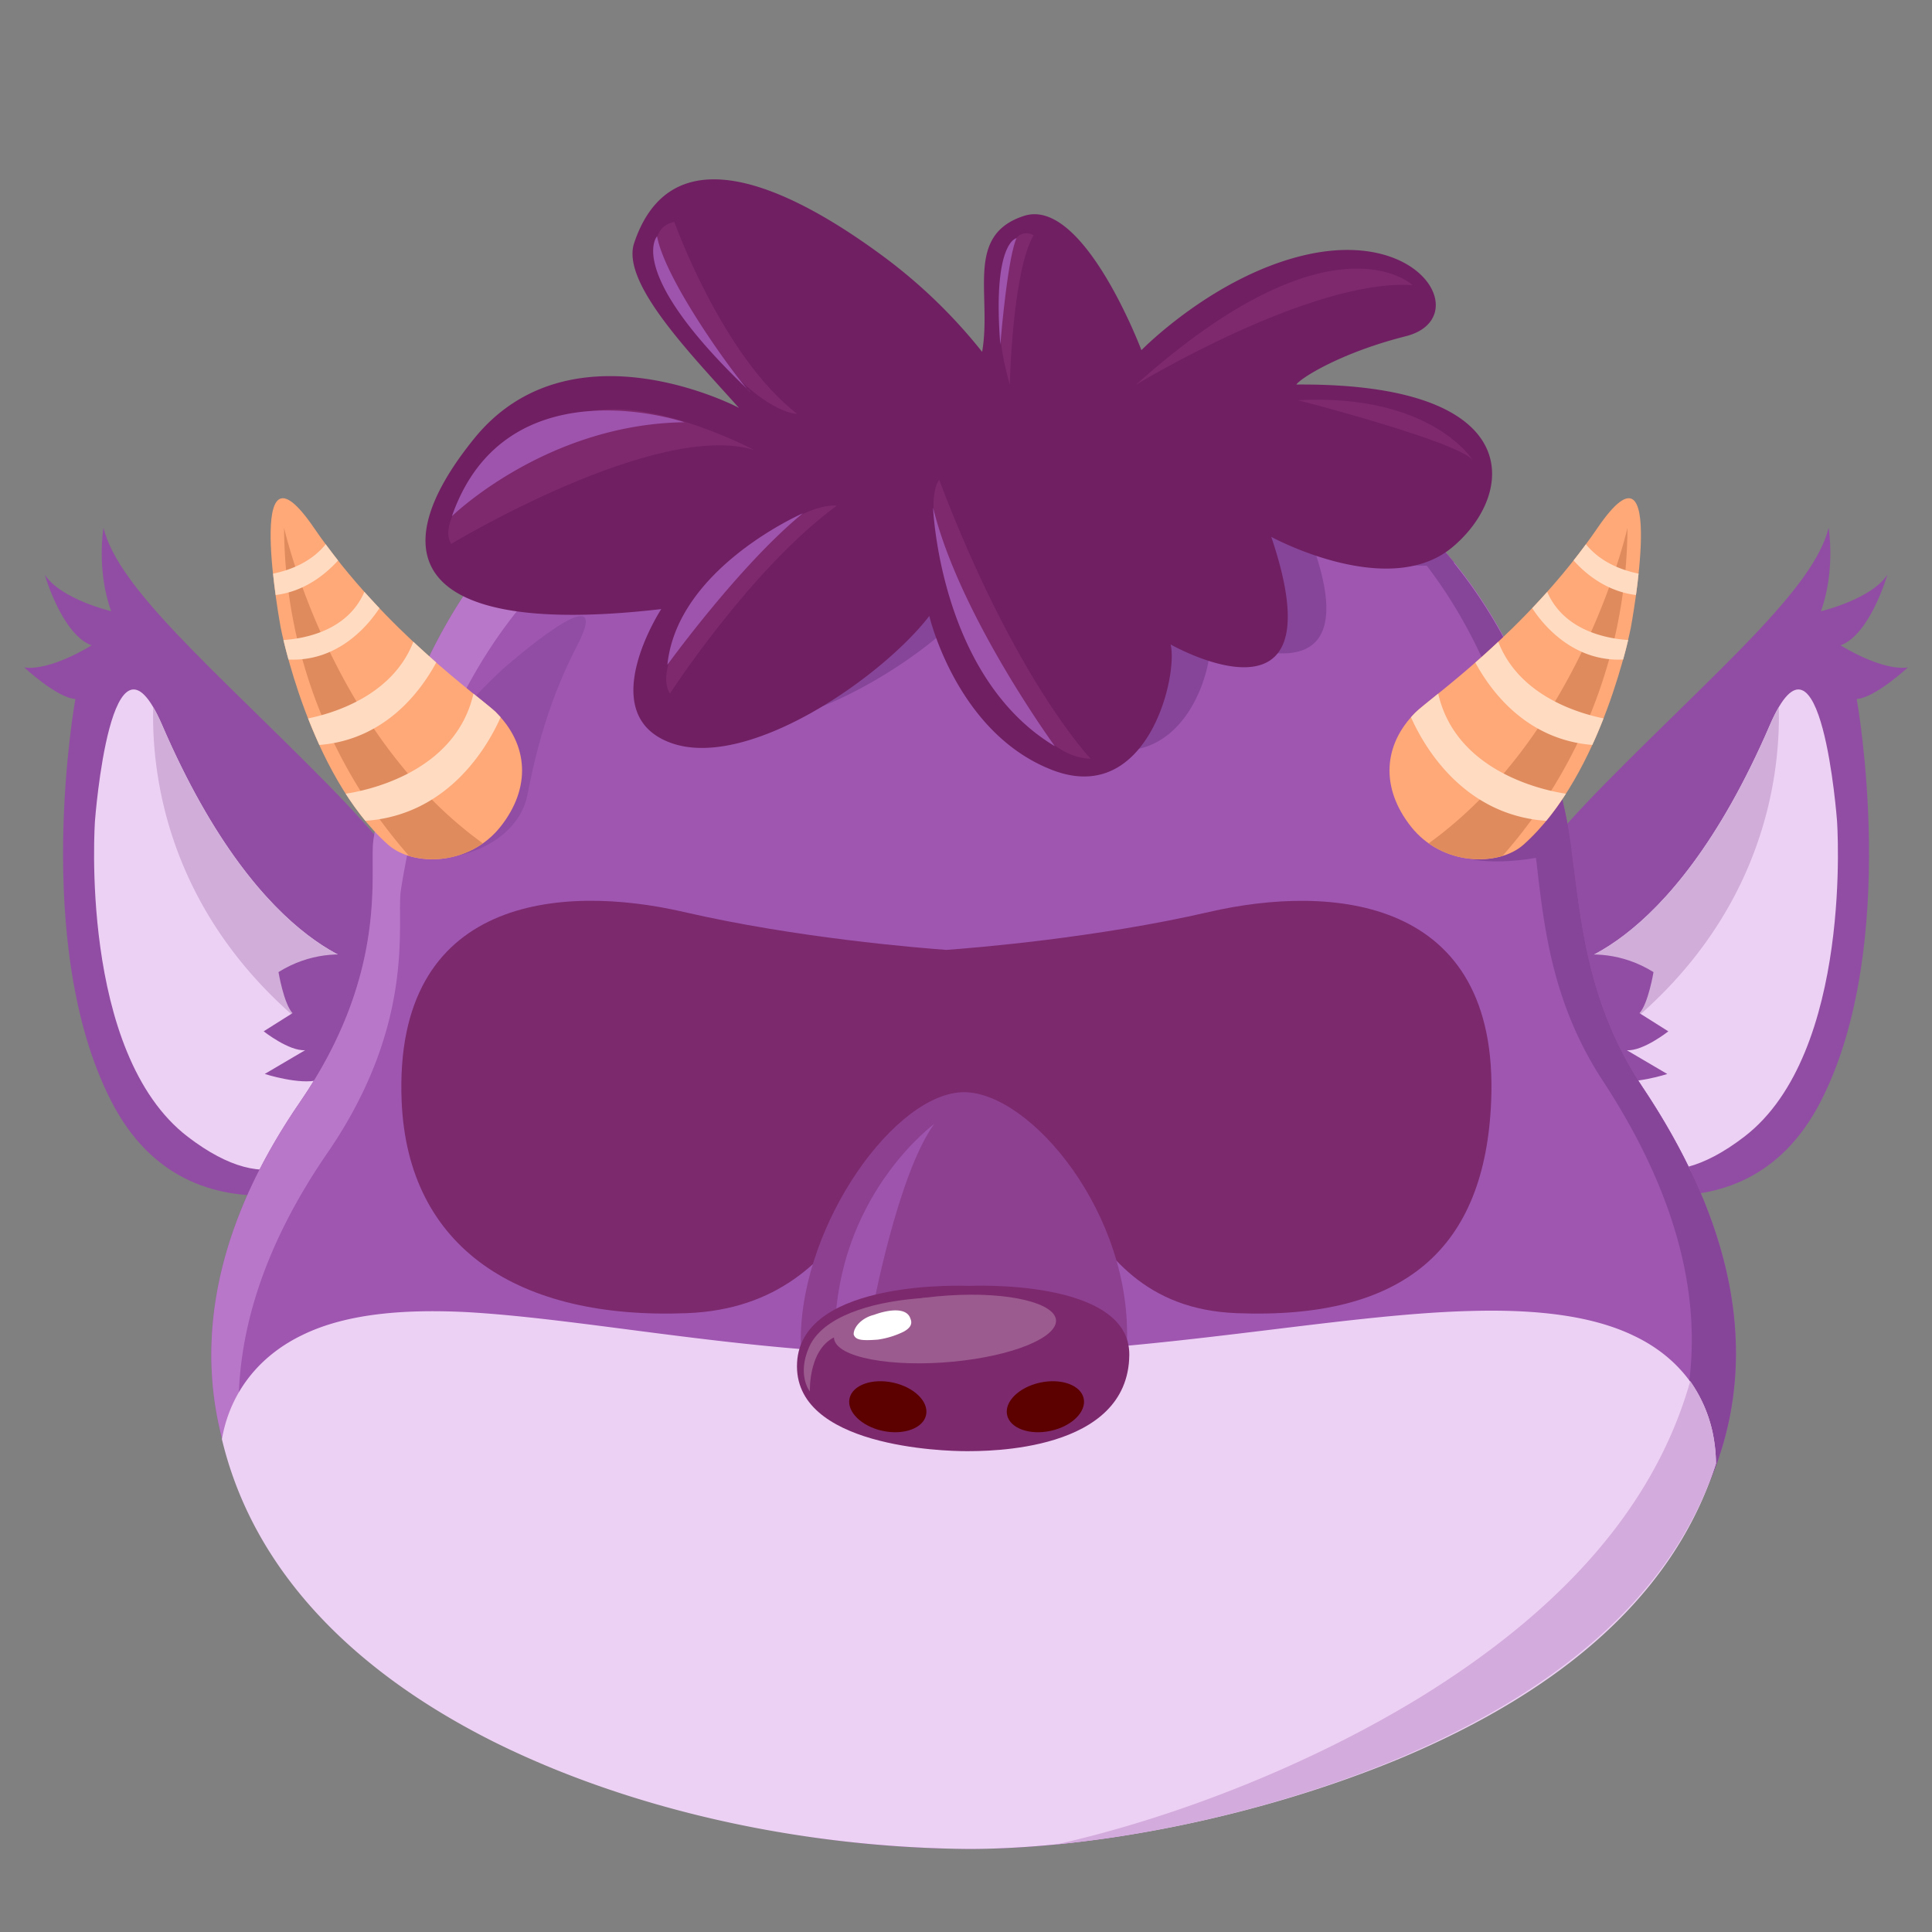 <svg id="Assets" xmlns="http://www.w3.org/2000/svg" viewBox="0 0 800 800"><rect x="0" y="0" width="800" height="800" fill="#808080" stroke="none"/><defs><style>.cls-1{fill:#914da3;}.cls-2{fill:#edd1f4;}.cls-3{fill:#d1add9;}.cls-4{fill:#9e56b0;}.cls-5{fill:#b977c9;}.cls-6{fill:#864598;}.cls-7{fill:#d3abdc;}.cls-8{fill:#ffa878;}.cls-9{fill:#e08b5d;}.cls-10{fill:#ffdbc1;}.cls-11{fill:#701f62;}.cls-12{fill:#7e296e;}.cls-13{fill:#9e54ad;}.cls-14{fill:#7c296d;}.cls-15{fill:#8d4090;}.cls-16{fill:#9b5b8e;}.cls-17{fill:#5c0000;}.cls-18{fill:#fff;}</style></defs><g id="Forma_1631" data-name="Forma 1631"><path class="cls-1" d="M134.92,324c-46.46-47.09-86-80.29-92.07-105.47,0,0-3,17.46,3.18,34.57,0,0-21-5-27.51-15.17,0,0,7.11,24.82,19.4,29.28,0,0-16.76,10.66-27.87,9.17,0,0,13.6,12.66,21.16,13.05,0,0-18.45,101.47,14.82,166.49s105.55,29.66,110.76,28.57,31.39-90.65,31.39-90.65S181.37,371.08,134.92,324Z"/></g><g id="Forma_1632" data-name="Forma 1632"><path class="cls-2" d="M67.19,300.36c-21.25-49.23-27.86,39.51-27.86,39.51S32.41,436,77.78,470.73c69,52.83,78.14-64.42,78.3-69.84C156.08,400.89,109.28,397.86,67.19,300.36Z"/></g><g id="Forma_1633" data-name="Forma 1633"><path class="cls-3" d="M67.19,300.36a67.87,67.87,0,0,0-3.74-7.54C62.62,322.37,70,391.44,148.93,441a195.83,195.83,0,0,0,7.15-40.11S109.28,397.86,67.19,300.36Z"/></g><g id="Forma_1634" data-name="Forma 1634"><path class="cls-1" d="M115.32,402.52s2.16,13,5.8,17l-11.94,7.53s10.49,8.28,17.17,7.81l-16.73,9.84s14.43,4.64,22.2,2.5c5.45-1.5,33.91-9.12,35.18-45.46C167,401.75,141.05,386.49,115.32,402.52Z"/></g><g id="Forma_1631-2" data-name="Forma 1631"><path class="cls-1" d="M790,276.38c-11.11,1.49-27.87-9.17-27.87-9.17,12.29-4.46,19.4-29.28,19.4-29.28C775,248.12,754,253.1,754,253.1c6.17-17.11,3.18-34.57,3.18-34.57-6.07,25.18-45.61,58.38-92.07,105.47s-53.26,69.84-53.26,69.84,26.18,89.57,31.39,90.65,77.5,36.45,110.76-28.57,14.82-166.49,14.82-166.49C776.35,289,790,276.38,790,276.38Z"/></g><g id="Forma_1632-2" data-name="Forma 1632"><path class="cls-2" d="M760.67,339.87s-6.61-88.74-27.86-39.51c-42.09,97.5-88.89,100.53-88.89,100.53.16,5.42,9.3,122.67,78.3,69.84C767.59,436,760.67,339.87,760.67,339.87Z"/></g><g id="Forma_1633-2" data-name="Forma 1633"><path class="cls-3" d="M736.55,292.82a67.87,67.87,0,0,0-3.74,7.54c-42.09,97.5-88.89,100.53-88.89,100.53A195.07,195.07,0,0,0,651.07,441C730,391.44,737.38,322.37,736.55,292.82Z"/></g><g id="Forma_1634-2" data-name="Forma 1634"><path class="cls-1" d="M690.82,427.06l-11.94-7.53c3.64-4,5.8-17,5.8-17-25.73-16-51.68-.77-51.68-.77,1.27,36.34,29.73,44,35.18,45.46,7.77,2.14,22.2-2.5,22.2-2.5l-16.73-9.84C680.33,435.34,690.82,427.06,690.82,427.06Z"/></g><g id="Forma_21" data-name="Forma 21"><path class="cls-4" d="M680.47,450.66C652.14,408.1,654.67,366.73,648,336c-11.54-53.22-46.55-181.35-244.55-181.35,0,0-124.73-1.37-187.87,62.75-46.7,47.44-57.91,110.61-60.91,130.06-2,12.7,6.93,54.52-30.43,108.85C2.84,632.87,204.87,765.51,402,765.51,554.08,765.51,817.67,656.7,680.47,450.66Z"/></g><g id="Forma_21_copia_17" data-name="Forma 21 copia 17"><path class="cls-5" d="M403.46,154.65s-124.73-1.37-187.87,62.75c-46.7,47.44-57.91,110.61-60.91,130.06-2,12.7,6.93,54.52-30.43,108.85-47.52,69.1-45.49,131.48-13.6,181.81-20.23-46.24-16.18-100.93,24.89-160.65C172.9,423.15,164,381.32,166,368.63c3-19.46,14.22-82.63,60.92-130.06,63.14-64.13,187.87-62.76,187.87-62.76,123.12,0,183.22,49.55,213.84,99.82C602.37,219.15,543.94,154.65,403.46,154.65Zm277,296c-.55-.83-1.08-1.65-1.61-2.48a152,152,0,0,0,12.9,23.64c3.11,4.67,6,9.28,8.71,13.85A279.52,279.52,0,0,0,680.47,450.66Z"/></g><g id="Forma_21_copia_15" data-name="Forma 21 copia 15"><path class="cls-6" d="M648,336c-1.59-7.33-3.63-16.1-6.48-25.75-1.71-.35-3-.6-3.72-.68-10.68-1.06-22.59,4.33-31.9,17-9.63,13.08-6.87,27,2.27,29,12.55,2.69,28.48.17,42.55-3.55C650,346.38,649.11,341.05,648,336Z"/></g><g id="Forma_21_copia_10" data-name="Forma 21 copia 10"><path class="cls-6" d="M602.21,233c-34.07-42-93.29-78.37-198.75-78.37a388.44,388.44,0,0,0-90.34,11.87c3,3,5.95,5.84,8.71,8.59a128.94,128.94,0,0,0-17.36-6.23c-31.69,9.11-64.77,24-88.88,48.52A191.15,191.15,0,0,0,198,238.1c11.71,11.57,41.15,16.29,91.72,11.08,0,0-28.16,38.35,3.51,49.06s87.71-23.7,107.52-46.53c0,0,11.29,43.06,50.92,56.66s52.23-34.95,49-46.22c0,0,70.28,35.55,41.71-39.56C542.32,222.59,575.68,238.76,602.21,233Z"/></g><g id="Forma_21_copia" data-name="Forma 21 copia"><path class="cls-6" d="M680.47,450.66C652.14,408.1,654.67,366.73,648,336c-8.9-41.06-37.2-158.15-192.36-178.19,144,24.33,169.34,137.31,177.16,175.61,6.26,30.6,3.19,71.77,30.91,114.13C797.88,652.53,533.66,760.7,382,760.7a452.8,452.8,0,0,1-96.34-10.5A455.24,455.24,0,0,0,402,765.51C554.08,765.51,817.67,656.7,680.47,450.66Z"/></g><g id="Forma_21_copia_8" data-name="Forma 21 copia 8"><path class="cls-2" d="M709.09,592.81c-3.9-17.47-15.15-31.4-32.38-39.62-17.23-8.39-40.45-11.16-68.27-10.33-55.53,1.49-129.91,17.48-208.78,18-79,2-151.7-14.48-206.55-17.55-27.46-1.37-50.51,1-67.78,9.43C108.07,561,96.59,575.13,92.56,592.6c-.26,1.1-.48,2.22-.67,3.35,13.27,55.57,55.89,96.88,112.43,125.22,56.59,28.18,127.39,44,197.47,44.45,51.75-.19,119.43-13,179-37.91,59.62-25.22,111-63,129.75-121.68A66.33,66.33,0,0,0,709.09,592.81Z"/></g><g id="Forma_21_copia_14" data-name="Forma 21 copia 14"><path class="cls-7" d="M709.07,592.75a58.71,58.71,0,0,0-9.17-20.89C684.51,626.22,643.55,668.69,587.78,703,542.57,730.58,488,752.3,437.57,763.71c45-4.42,96.58-16.54,143.15-36.31C640.23,701.85,691.58,663.81,710.58,606A66.71,66.71,0,0,0,709.07,592.75Z"/></g><g id="Forma_1617_copia_3" data-name="Forma 1617 copia 3"><path class="cls-1" d="M208.36,276.92s-38.69,34.7-44.54,63.85c-1.84,9.17,9.83,17.24,25.65,13.61,15.29-3.5,25-12.28,28.25-22.5,1.54-4.8,5-33.37,21.24-64.52C255.81,235,208.36,276.92,208.36,276.92Z"/></g><g id="Forma_1617" data-name="Forma 1617"><path class="cls-8" d="M205.47,295.07c-6.05-6-46.07-33.53-75.49-76.54s-13.76,41.27-13.76,41.27,11.63,60.71,44.45,89.95c10.35,9.22,33.74,8.79,46.56-7.41S218.76,308.33,205.47,295.07Z"/></g><g id="Forma_1617_copia_2" data-name="Forma 1617 copia 2"><path class="cls-9" d="M117.63,218.53a207.09,207.09,0,0,0,51.76,135.91,36.27,36.27,0,0,0,30.55-5.23C136.55,303.49,117.63,218.53,117.63,218.53Z"/></g><g id="Forma_1617_copia" data-name="Forma 1617 copia"><path class="cls-10" d="M157.12,251.84c-2.07-2.19-4.16-4.45-6.24-6.78-7,16.34-25.16,19.42-33.51,19.95.51,2.15,1.2,4.89,2.08,8.09C140.27,274.09,152.74,258.53,157.12,251.84ZM140,232.08c-1.73-2.19-3.44-4.44-5.13-6.73-6,7.42-14.7,10.73-21.8,12.18.33,3.09.7,6.1,1.08,8.86C125.94,244.9,134.54,238.07,140,232.08Zm40.67,42.27c-3-2.65-6.21-5.52-9.51-8.62-8.62,22.39-33.23,29.65-43.58,31.75,1.4,3.58,3,7.27,4.65,11C159.24,306.28,174,286.61,180.63,274.35Zm24.84,20.72c-1.44-1.43-4.79-4.07-9.46-7.85-7.61,33.29-45.63,40.37-52.9,41.43a118.38,118.38,0,0,0,8.15,11.24c34.74-2.41,50.94-31.44,56-42.89C206.69,296.35,206.1,295.7,205.47,295.07Z"/></g><g id="Forma_1617-2" data-name="Forma 1617"><path class="cls-8" d="M661.55,218.53c-29.42,43-69.44,70.51-75.48,76.54-13.29,13.26-14.59,31.07-1.77,47.27s36.21,16.63,46.57,7.41c32.81-29.24,44.44-89.95,44.44-89.95S691,175.52,661.55,218.53Z"/></g><g id="Forma_1617_copia_2-2" data-name="Forma 1617 copia 2"><path class="cls-9" d="M591.59,349.21a36.28,36.28,0,0,0,30.56,5.23A207.1,207.1,0,0,0,673.9,218.53S655,303.49,591.59,349.21Z"/></g><g id="Forma_1617_copia-2" data-name="Forma 1617 copia"><path class="cls-10" d="M620.41,265.73c-3.29,3.1-6.48,6-9.51,8.62,6.64,12.26,21.4,31.93,48.44,34.11,1.7-3.71,3.25-7.4,4.65-11C653.65,295.38,629,288.12,620.41,265.73Zm-24.88,21.49c-4.67,3.78-8,6.42-9.46,7.85-.63.63-1.23,1.28-1.81,1.93,5.07,11.45,21.28,40.48,56,42.89a116.64,116.64,0,0,0,8.15-11.24C641.16,327.59,603.13,320.51,595.53,287.22Zm61.17-61.87c-1.68,2.29-3.39,4.54-5.12,6.73,5.41,6,14,12.82,25.84,14.31.38-2.76.76-5.77,1.08-8.86C671.41,236.08,662.67,232.77,656.7,225.35Zm-16,19.71q-3.13,3.49-6.25,6.78c4.38,6.69,16.86,22.25,37.67,21.26.88-3.2,1.57-5.94,2.08-8.09C665.82,264.48,647.71,261.4,640.66,245.06Z"/></g><g id="Forma_1616_copia" data-name="Forma 1616 copia"><path class="cls-11" d="M536.8,159.23c1.47-2.45,18-13.1,45.3-20s7.79-44.52-40.74-33.84C502.94,113.88,472.64,145,472.64,145S448.68,81.39,424,89.4s-13.22,32.79-17.32,56.29a217.87,217.87,0,0,0-40.95-39.55C325.87,76.68,278,54.82,262.6,100.6c-5.57,16.52,23.63,46.17,43.33,68.25,0,0-69.58-36.74-109.65,12.82s-23.16,82.23,77.53,70.54c0,0-28.15,43.18,3.51,55.23S365,280.76,384.81,255.06c0,0,11.29,48.47,50.9,63.78s52.23-39.33,49-52c0,0,70.26,40,41.7-44.53,0,0,48.47,26.45,75,4.27S632.38,158.46,536.8,159.23Z"/></g><g id="Forma_1622" data-name="Forma 1622"><path class="cls-12" d="M312.32,186.35s-47.92-25.47-75.11-13.89-58,39.41-50.43,52.8C186.78,225.26,271.83,173.9,312.32,186.35Zm1.41,39.31c-20.46,18.21-44.29,48.87-36.32,61.54,0,0,33.49-51.79,69.11-77.82C346.52,209.38,334.19,207.45,313.73,225.66ZM330,171.27c-31.08-24-50.78-79.41-50.78-79.41-14.15,3.14-4.23,23.43-4.23,23.43C305.88,169.2,329.28,171.86,330,171.27Zm72.29,88.53c23.87,49.29,40.65,54.15,49.37,54.39,0,0-31.2-32.37-62.77-115.53C388.84,198.66,378.37,210.52,402.24,259.8ZM428,97.42s-8.4-5.23-10.22,10.33-7.65,23.38.35,51.61C418.14,158,419.33,112.16,428,97.42Zm156.93,20.65S551.76,86.34,470.3,159.36C470.3,159.36,542.75,115.27,584.91,118.07ZM537.3,165.71c1.41.27,67.55,17.49,72.65,25C610,190.72,593.08,162.8,537.3,165.71Z"/></g><g id="Forma_1621" data-name="Forma 1621"><path class="cls-13" d="M276.35,275.29s29.77-41.21,56.07-62.73C332.42,212.56,280.45,235.1,276.35,275.29Zm-89.22-61.54s39-38.12,96.27-38.91C283.4,174.84,209.49,149.65,187.13,213.75Zm199.24-3.57S389,280.34,436.8,309C436.8,309,397.19,254.77,386.37,210.18Zm-75.46-47.65c-.33-.3-.63-.6-1-.9A6.12,6.12,0,0,0,310.91,162.53Zm-1-.9c-6.12-6.62-34.46-45.42-37.84-63.81C272.12,97.82,258.44,112.54,310,161.63Zm111-63s-10.05,1.52-6.7,44.07C414.23,142.68,417.05,107.26,420.93,98.61Z"/></g><g id="Forma_1604_copia" data-name="Forma 1604 copia"><path class="cls-14" d="M500.71,377.61c-46.8,10.81-97.58,14.91-108.82,15.72-11.24-.81-62-4.91-108.82-15.72-50.5-11.66-120.21-6.45-116.76,78.31,2.48,61,48.5,90.59,118.18,87.83,75.29-3,76.1-81.23,112.3-85.29,49.29-5.52,39.92,82.31,115.2,85.29,69.69,2.76,103-26.84,105.47-87.83C620.91,371.16,551.21,366,500.71,377.61Z"/></g><g id="Forma_1612" data-name="Forma 1612"><path class="cls-15" d="M399.19,452.25c-28.16,0-67.11,53.91-67.6,101.77-.53,53,132,64.07,135,3.24C469.25,502.81,426.69,452.25,399.19,452.25Z"/></g><g id="Forma_1615" data-name="Forma 1615"><path class="cls-13" d="M345.92,546.57c-3.25,53.75,15.17-3.17,15.17-3.17s10.58-57.18,25.75-78C386.84,465.44,349.18,492.83,345.92,546.57Z"/></g><g id="Forma_1606" data-name="Forma 1606"><path class="cls-14" d="M401.3,532.46s-69.36-3.27-71.25,31.75,61.08,36.68,69.84,36.68,67.33.46,67.73-39.85C467.93,529.23,401.3,532.46,401.3,532.46Z"/></g><g id="Elipse_1607" data-name="Elipse 1607"><path class="cls-16" d="M392.93,536.41c-25.74,1.62-48.43,9.57-47.6,17.72s24.4,12.12,49.45,9.7c24.87-2.4,42.76-10,42.5-17.05S418.43,534.8,392.93,536.41Z"/></g><g id="Forma_1611" data-name="Forma 1611"><path class="cls-16" d="M379,537.74c-18.37,1.61-38.45,7.39-44,20.13-5.09,11.62.35,18.32.35,18.33s-.8-19.81,12.76-23.47c13-3.82,61.32-13.87,65.85-14.84C411.55,538,396,536.1,379,537.74Zm35,.15c.21,0,.33,0,.35-.07Z"/></g><g id="Elipse_1608" data-name="Elipse 1608"><path class="cls-17" d="M369.77,572.5c-8.75-1.88-16.82,1.06-18,6.58s5,11.53,13.7,13.41,16.83-1.06,18-6.58S378.53,574.39,369.77,572.5Z"/></g><g id="Elipse_1608_copia" data-name="Elipse 1608 copia"><path class="cls-17" d="M448.73,579.08c-1.19-5.52-9.25-8.46-18-6.58s-14.9,7.89-13.71,13.41,9.25,8.46,18,6.58S449.91,584.6,448.73,579.08Z"/></g><g id="Elipse_1606" data-name="Elipse 1606"><path class="cls-18" d="M377,546.06c-1.56-5.08-9.74-3.61-15.11-1.61-5.13,1.24-8.54,5.18-8.4,8.14.81,2.38,3.42,2.6,10,2.12a35.7,35.7,0,0,0,10.63-3.26C376.93,549.93,377.92,548.23,377,546.06Z"/></g></svg>